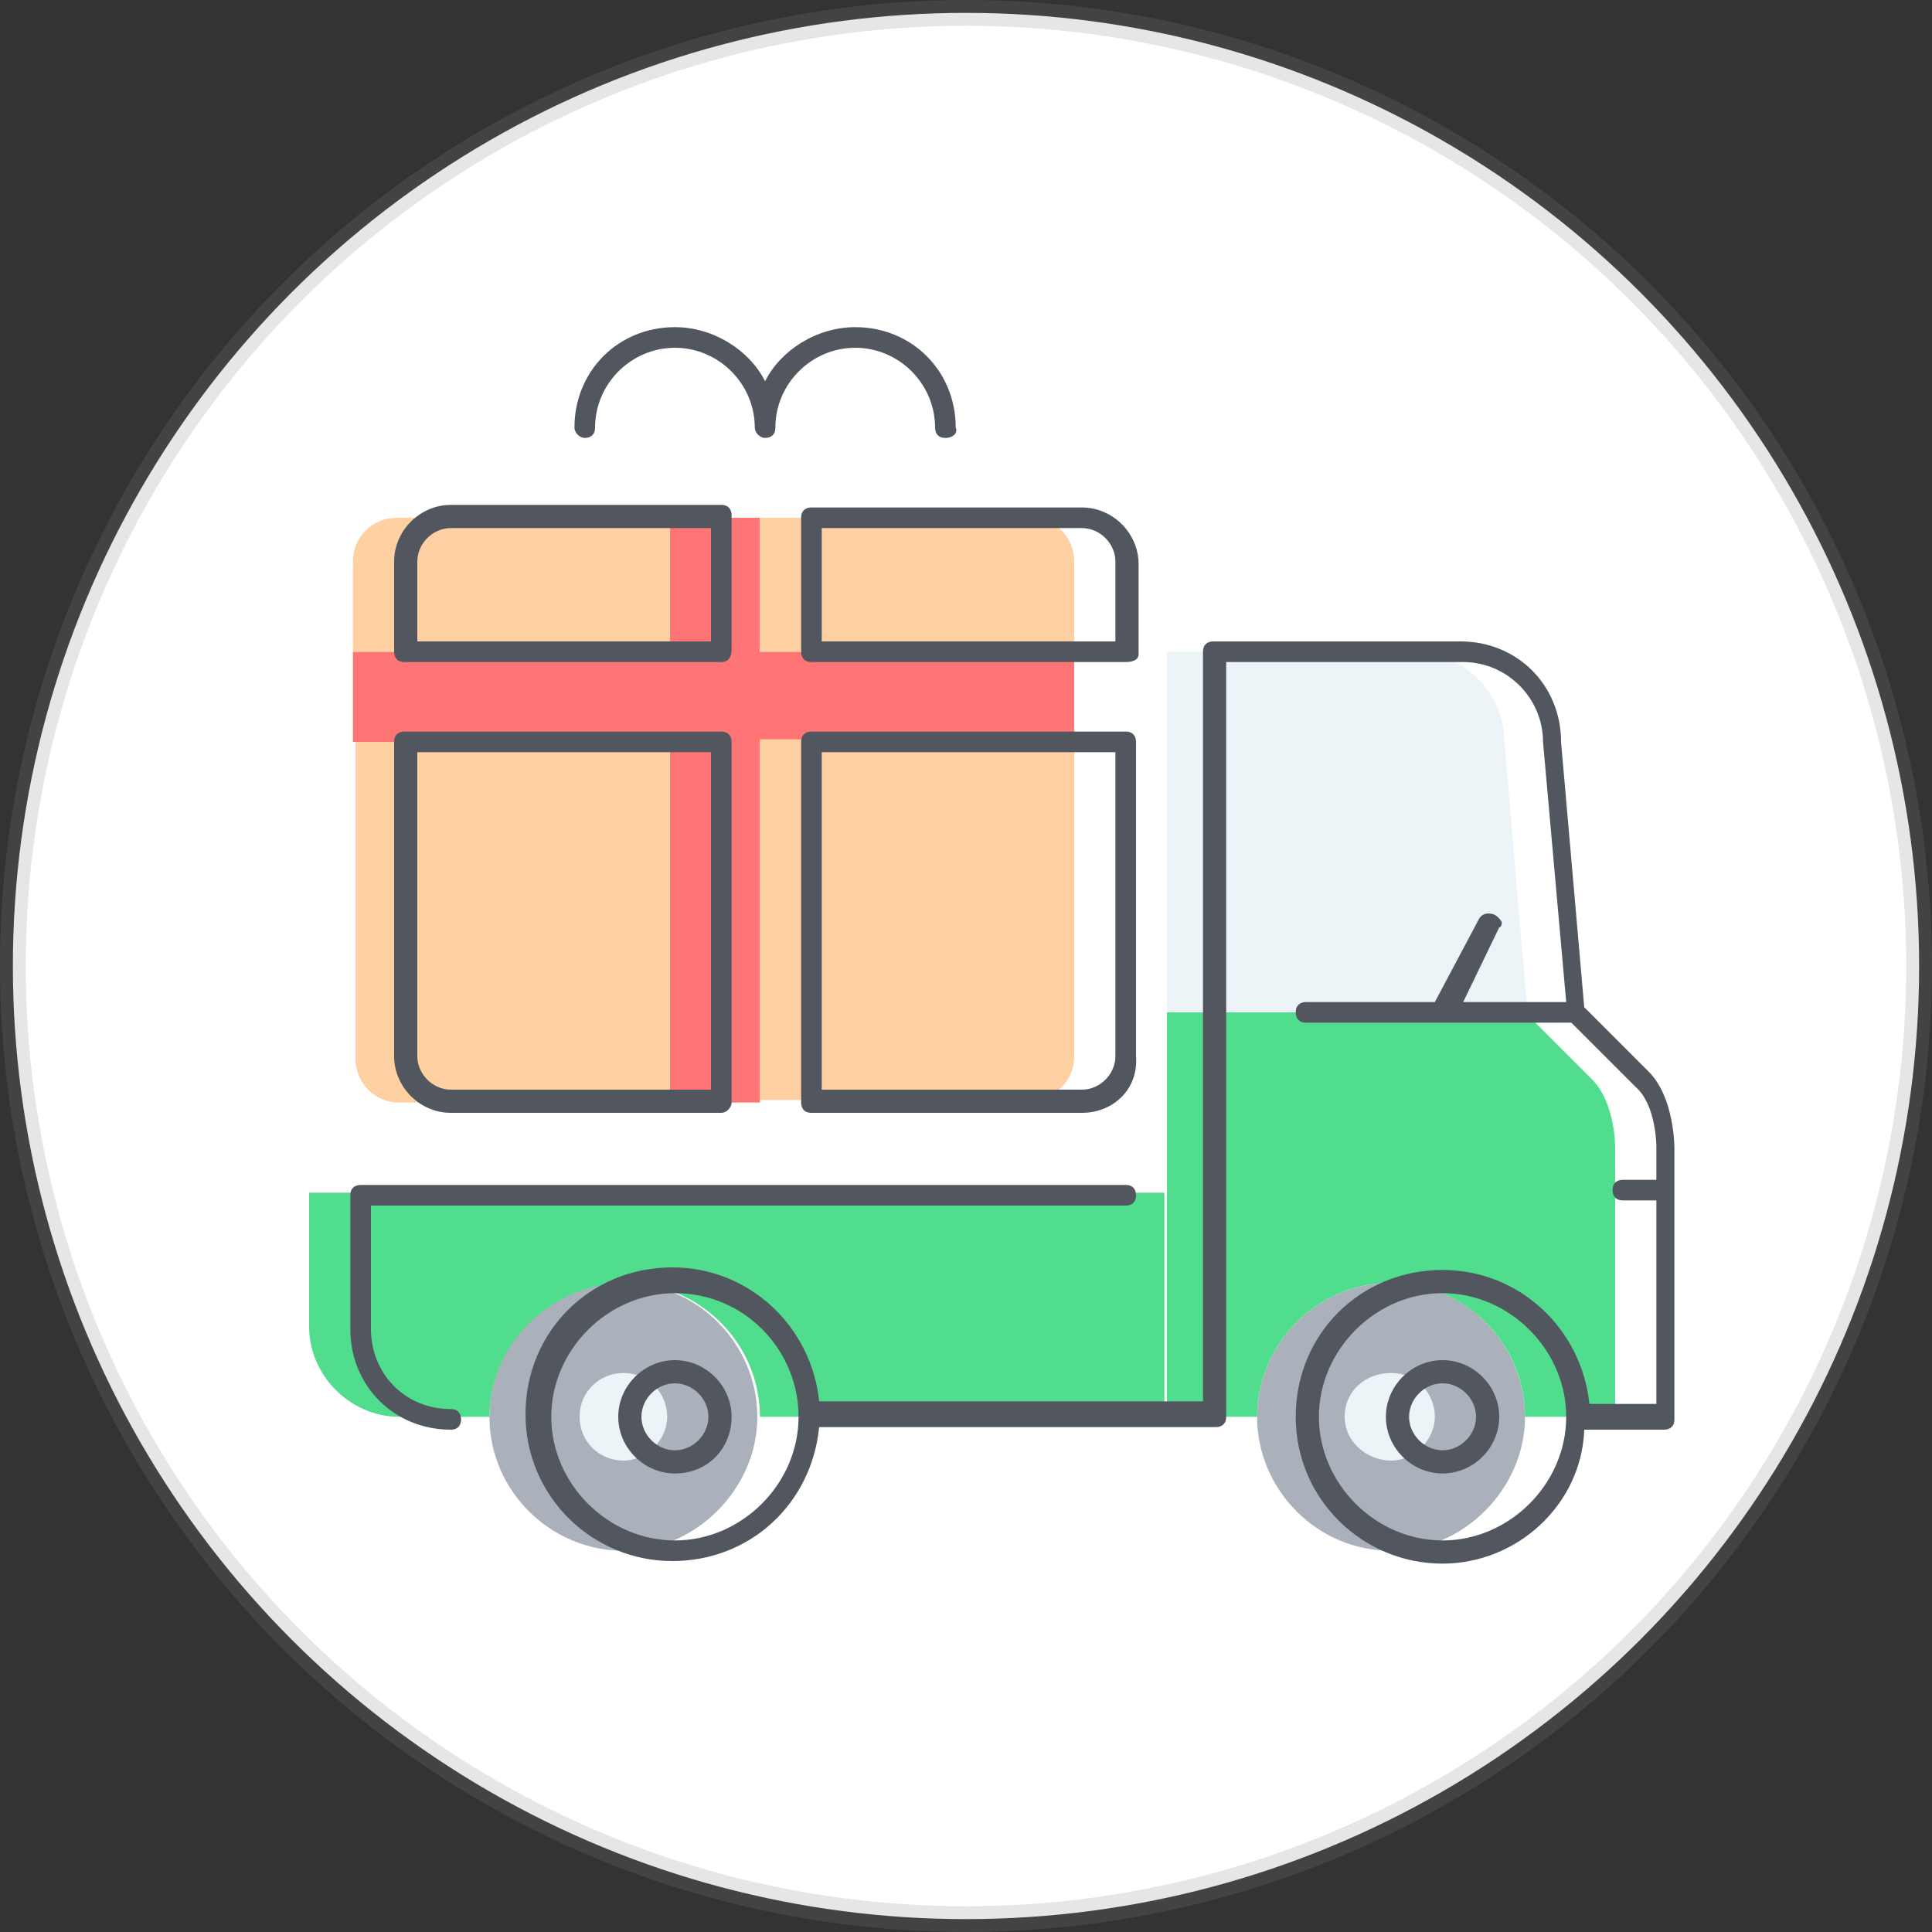 <?xml version="1.0" encoding="utf-8"?>
<!-- Generator: Adobe Illustrator 20.1.0, SVG Export Plug-In . SVG Version: 6.00 Build 0)  -->
<svg version="1.1" id="Bulk_icon" xmlns="http://www.w3.org/2000/svg" xmlns:xlink="http://www.w3.org/1999/xlink" x="0px" y="0px"
	 width="75px" height="75px" viewBox="0 0 75 75" style="enable-background:new 0 0 75 75;" xml:space="preserve">
<rect x="0" y="0" width="75" height="75" fill="#333333" stroke="none"/>
<style type="text/css">
	.st0{fill:#FFFFFF;stroke:#868686;stroke-linejoin:round;stroke-opacity:0.2;}
	.st1{fill:none;enable-background:new    ;}
	.st2{fill:#AAB1BA;}
	.st3{fill:#ECF4F7;}
	.st4{fill:#FF7474;}
	.st5{fill:#FFD0A1;}
	.st6{fill:#50DD8E;}
	.st7{fill:#51565F;}
</style>
<circle class="st0" cx="37.5" cy="37.5" r="37"/>
<path class="st1" d="z"/>
<g transform="translate(1 9)">
	<path class="st2" d="M53,40.8c2.9,0,5.2,2.4,5.2,5.2s-2.4,5.2-5.2,5.2c-2.9,0-5.2-2.4-5.2-5.2S50.1,40.8,53,40.8z M23.2,40.8
		c2.9,0,5.2,2.4,5.2,5.2s-2.4,5.2-5.2,5.2S18,48.9,18,46C18,43.1,20.4,40.8,23.2,40.8z"/>
	<path class="st3" d="M23.2,44.3c1,0,1.7,0.8,1.7,1.7s-0.8,1.7-1.7,1.7S21.5,47,21.5,46S22.3,44.3,23.2,44.3z M53,44.3
		c1,0,1.7,0.8,1.7,1.7s-0.8,1.7-1.7,1.7S51.2,47,51.2,46S52,44.3,53,44.3z"/>
	<path class="st4" d="M25,33.8h3.5v-14H25V33.8z M25,16.3h3.5v-5.2H25V16.3z M40.7,16.3v3.5H28.5H25H12.7v-3.5H25h3.5H40.7z"/>
	<path class="st5" d="M40.7,12.8v3.5H28.5v-5.2H39C39.9,11.1,40.7,11.8,40.7,12.8z M40.7,19.8V32c0,1-0.8,1.7-1.7,1.7H28.5v-14H40.7
		z M25,19.8v14H14.5c-1,0-1.7-0.8-1.7-1.7V19.8H25z M25,11.1v5.2H12.7v-3.5c0-1,0.8-1.7,1.7-1.7L25,11.1z"/>
	<path class="st3" d="M53,30.3h-8.7v-14h9.6c1.9,0,3.5,1.6,3.5,3.5l0.9,10.5L53,30.3L53,30.3z"/>
	<g>
		<path class="st6" d="M61.7,37.3V46h-3.5c0-2.9-2.4-5.2-5.2-5.2c-2.9,0-5.2,2.4-5.2,5.2h-3.5v-8.7v-7H53h5.2l2.6,2.6
			c0.9,0.9,0.9,2.6,0.9,2.6V37.3z"/>
		<path class="st6" d="M44.2,37.3V46H28.5c0-2.9-2.4-5.2-5.2-5.2S18,43.1,18,46h-3.5c-1.9,0-3.5-1.6-3.5-3.5v-5.2H44.2z"/>
	</g>
</g>
<path class="st7" d="M56,60.7c-3.1,0-5.7-2.5-5.7-5.7s2.5-5.7,5.7-5.7c3,0,5.4,2.3,5.7,5.2h2.6v-7.9H63c-0.3,0-0.4-0.2-0.4-0.4
	c0-0.3,0.2-0.4,0.4-0.4h1.3v-1.3c0,0,0-1.6-0.8-2.3l-2.5-2.5h-5.1l0,0h-5.2c-0.3,0-0.4-0.2-0.4-0.4c0-0.3,0.2-0.4,0.4-0.4h5l1.7-3.2
	c0.1-0.2,0.3-0.3,0.6-0.2c0.2,0.1,0.3,0.3,0.3,0.3s0,0.2-0.1,0.2l-1.4,2.9h4l-0.9-10.1c0-1.7-1.4-3.1-3.1-3.1h-9.2V55
	c0,0.3-0.2,0.4-0.4,0.4H31.8c-0.3,3-2.7,5.2-5.7,5.2c-3.1,0-5.7-2.5-5.7-5.7s2.5-5.7,5.7-5.7c3,0,5.4,2.3,5.7,5.2h14.9V25.3
	c0-0.3,0.2-0.4,0.4-0.4h9.6c2.2,0,3.9,1.7,3.9,3.9l0.9,10.3l2.5,2.5c1,1,1,2.9,1,3v10.5c0,0.3-0.2,0.4-0.4,0.4h-3.1
	C61.4,58.4,58.9,60.7,56,60.7z M56,50.2c-2.6,0-4.8,2.2-4.8,4.8s2.2,4.8,4.8,4.8c2.6,0,4.8-2.2,4.8-4.8C60.8,52.4,58.6,50.2,56,50.2
	z M26.2,50.2c-2.6,0-4.8,2.2-4.8,4.8s2.2,4.8,4.8,4.8S31,57.6,31,55C31,52.4,28.9,50.2,26.2,50.2z M56,57.2c-1.2,0-2.2-1-2.2-2.2
	c0-1.2,1-2.2,2.2-2.2c1.2,0,2.2,1,2.2,2.2S57.2,57.2,56,57.2z M56,53.7c-0.7,0-1.3,0.6-1.3,1.3c0,0.7,0.6,1.3,1.3,1.3
	c0.7,0,1.3-0.6,1.3-1.3C57.3,54.3,56.7,53.7,56,53.7z M26.2,57.2c-1.2,0-2.2-1-2.2-2.2c0-1.2,1-2.2,2.2-2.2c1.2,0,2.2,1,2.2,2.2
	C28.4,56.2,27.5,57.2,26.2,57.2z M26.2,53.7c-0.7,0-1.3,0.6-1.3,1.3c0,0.7,0.6,1.3,1.3,1.3c0.7,0,1.3-0.6,1.3-1.3
	C27.5,54.3,26.9,53.7,26.2,53.7z M17.5,55.5c-2.2,0-3.9-1.7-3.9-3.9v-5.2c0-0.3,0.2-0.4,0.4-0.4h29.7c0.3,0,0.4,0.2,0.4,0.4
	c0,0.3-0.2,0.4-0.4,0.4H14.4v4.8c0,1.7,1.3,3.1,3.1,3.1c0.3,0,0.4,0.2,0.4,0.4C17.9,55.3,17.8,55.5,17.5,55.5z M42,43.2H31.5
	c-0.3,0-0.4-0.2-0.4-0.4v-14c0-0.3,0.2-0.4,0.4-0.4h12.2c0.3,0,0.4,0.2,0.4,0.4V41C44.2,42.3,43.2,43.2,42,43.2z M31.9,42.3H42
	c0.7,0,1.3-0.6,1.3-1.3V29.2H31.9V42.3z M28,43.2H17.5c-1.2,0-2.2-1-2.2-2.2V28.8c0-0.3,0.2-0.4,0.4-0.4H28c0.3,0,0.4,0.2,0.4,0.4
	v14C28.4,43,28.2,43.2,28,43.2z M16.2,29.2V41c0,0.7,0.6,1.3,1.3,1.3h10.1V29.2H16.2z M43.7,25.7H31.5c-0.3,0-0.4-0.2-0.4-0.4v-5.2
	c0-0.3,0.2-0.4,0.4-0.4H42c1.2,0,2.2,1,2.2,2.2v3.5C44.2,25.6,44,25.7,43.7,25.7z M31.9,24.9h11.4v-3.1c0-0.7-0.6-1.3-1.3-1.3H31.9
	V24.9z M28,25.7H15.7c-0.3,0-0.4-0.2-0.4-0.4v-3.5c0-1.2,1-2.2,2.2-2.2H28c0.3,0,0.4,0.2,0.4,0.4v5.2C28.4,25.6,28.2,25.7,28,25.7z
	 M16.2,24.9h11.4v-4.4H17.5c-0.7,0-1.3,0.6-1.3,1.3V24.9z M36.7,17c-0.3,0-0.4-0.2-0.4-0.4c0-1.7-1.4-3.1-3.1-3.1
	c-1.7,0-3.1,1.4-3.1,3.1c0,0.3-0.2,0.4-0.4,0.4s-0.4-0.2-0.4-0.4c0-1.7-1.4-3.1-3.1-3.1c-1.7,0-3.1,1.4-3.1,3.1
	c0,0.3-0.2,0.4-0.4,0.4s-0.4-0.2-0.4-0.4c0-2.2,1.7-3.9,3.9-3.9c1.5,0,2.9,0.9,3.5,2.1c0.6-1.2,2-2.1,3.5-2.1c2.2,0,3.9,1.7,3.9,3.9
	C37.2,16.8,37,17,36.7,17z"/>
</svg>
